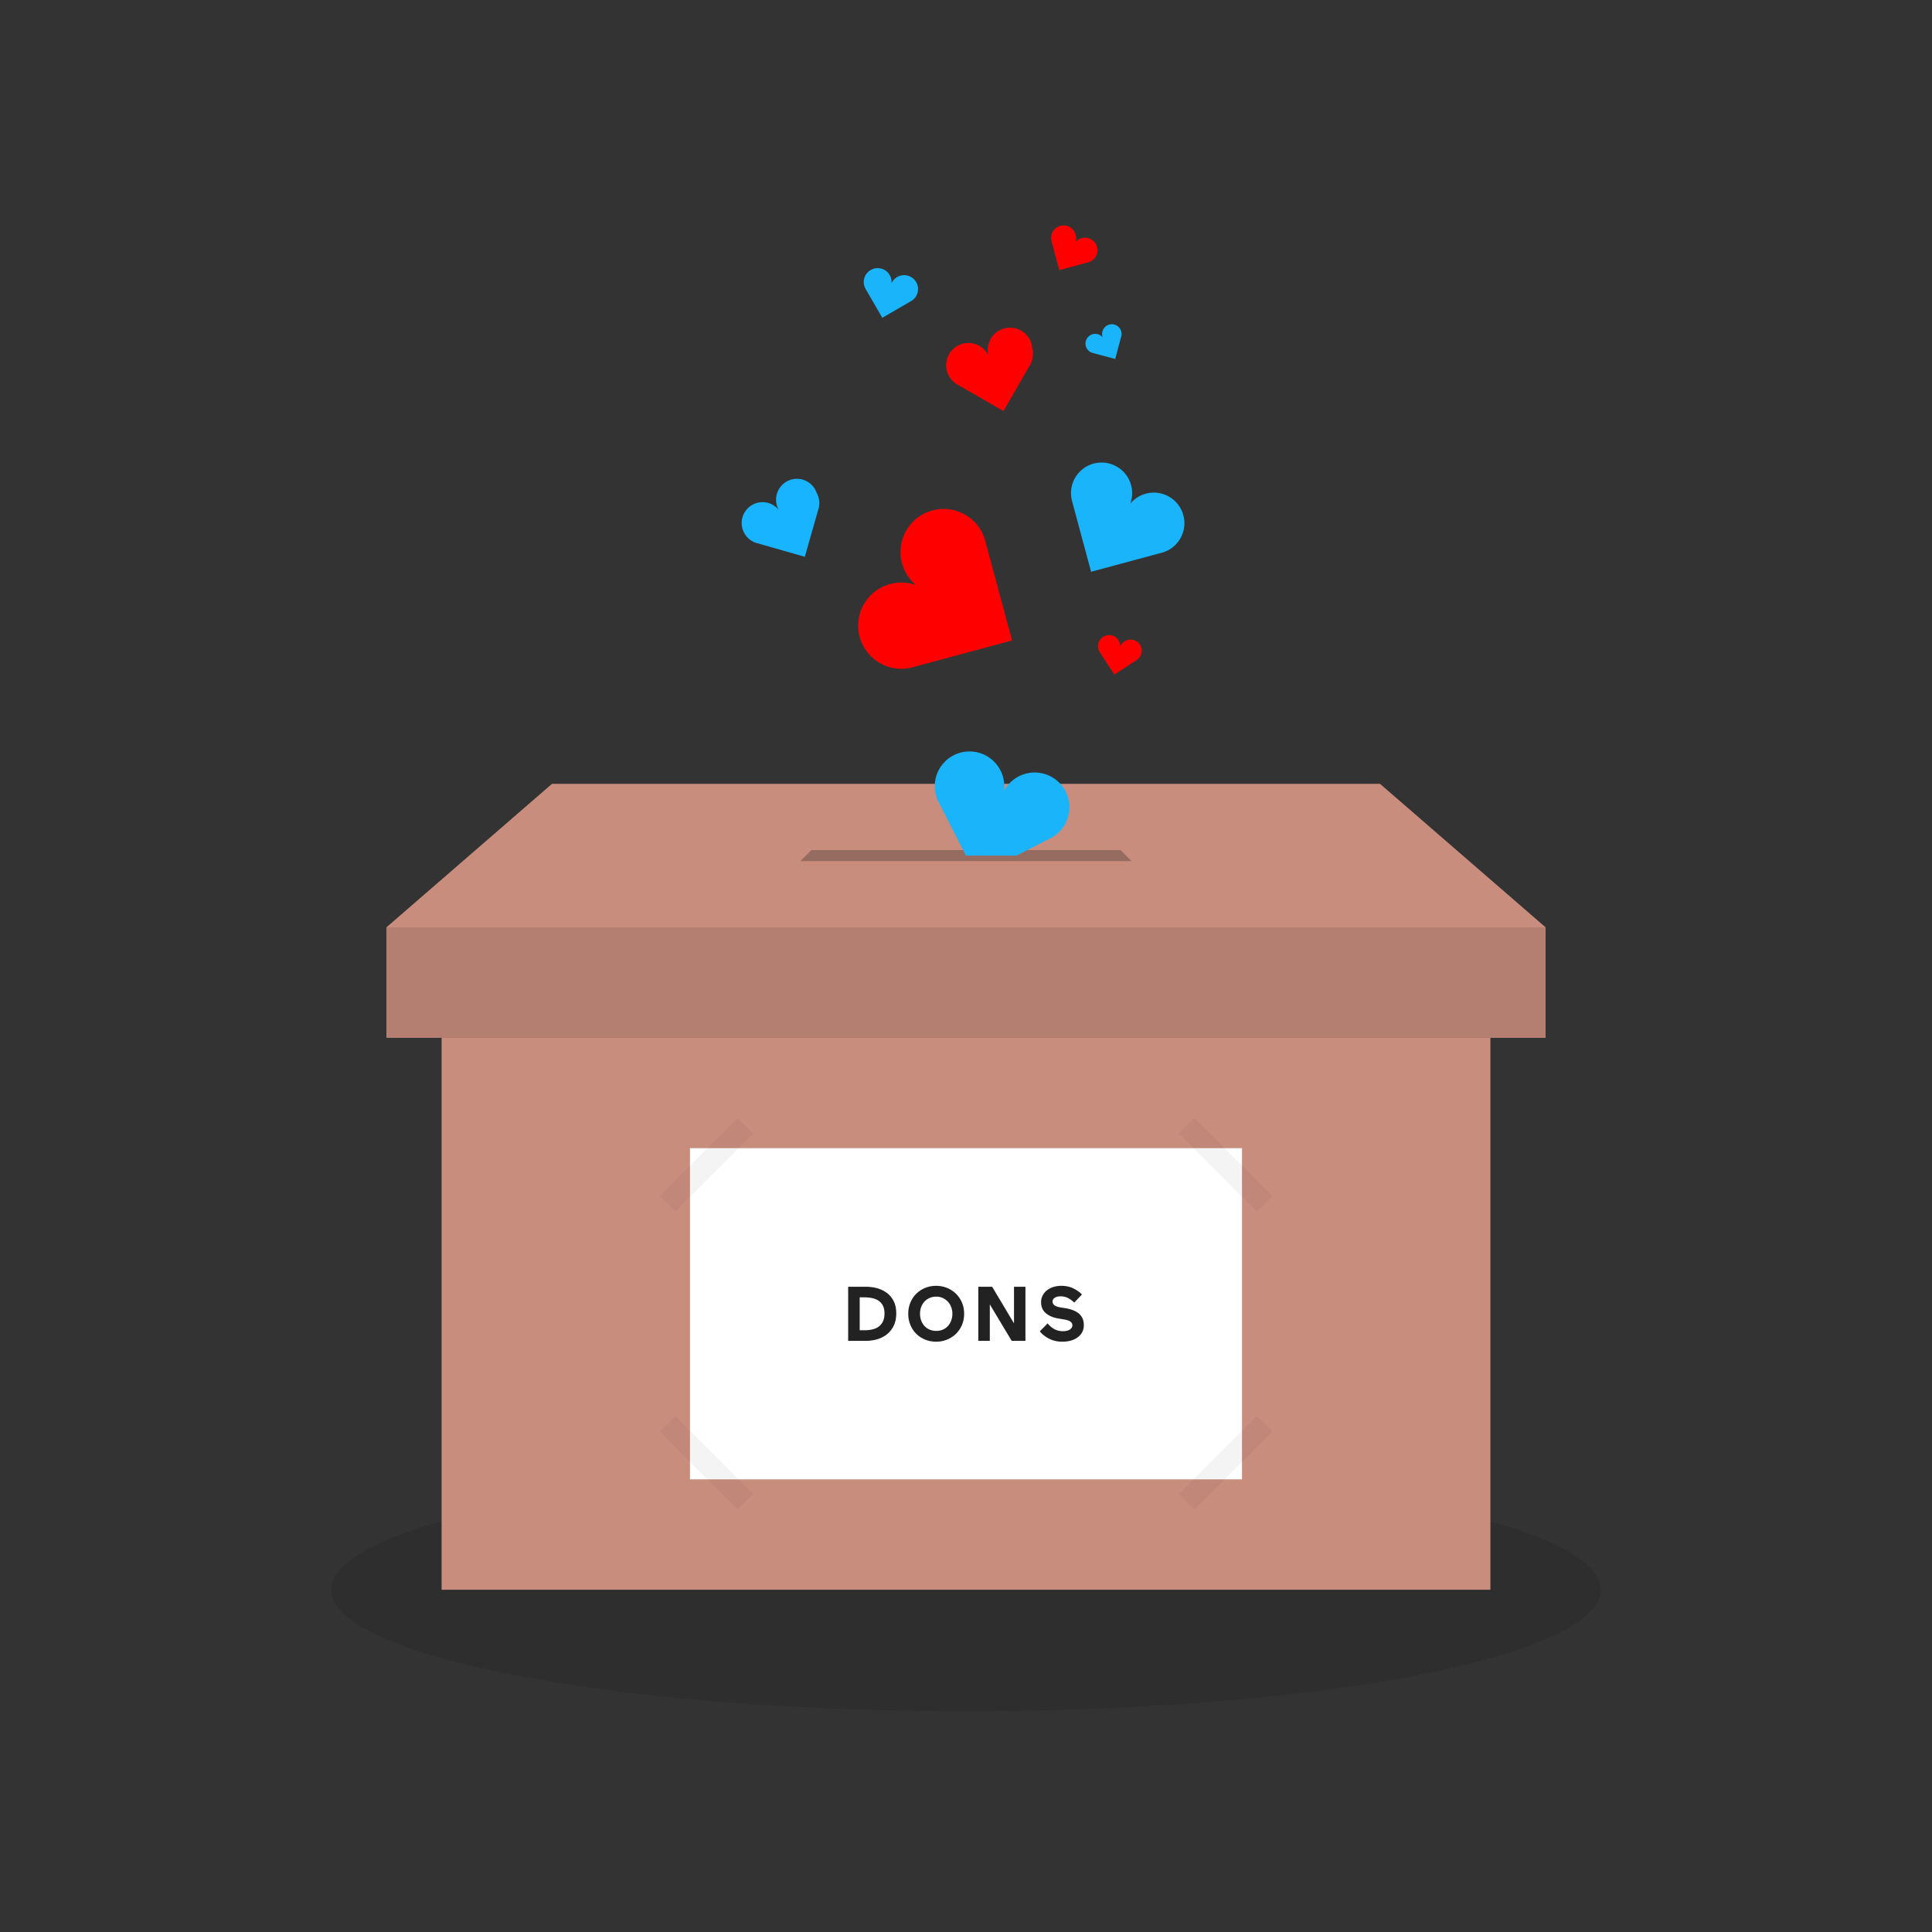 <svg width="350" height="350" viewBox="0 0 350 350" xmlns="http://www.w3.org/2000/svg"><rect x="0" y="0" width="350" height="350" fill="#333333" stroke="none"/><g fill="none" fill-rule="evenodd"><ellipse fill-opacity=".1" fill="#000" fill-rule="nonzero" cx="175" cy="288" rx="115" ry="22"/><path fill="#c98d7d" fill-rule="nonzero" d="M80 188h190v100H80z"/><path fill="#fff" fill-rule="nonzero" d="M125 208h100v60H125z"/><path fill="#222" fill-rule="nonzero" opacity=".05" d="M119.515 216.657l14.142-14.142 2.828 2.828-14.142 14.142zM216.343 202.515l14.142 14.142-2.828 2.828-14.142-14.142zM213.515 270.657l14.142-14.142 2.828 2.828-14.142 14.142zM122.343 256.515l14.142 14.142-2.828 2.828-14.142-14.142z"/><path d="M153.655 242.907v-9.8h3.234c.663 0 1.32.086 1.974.259a5.207 5.207 0 0 1 1.757.826c.518.378.938.875 1.26 1.491.322.616.483 1.367.483 2.254s-.161 1.647-.483 2.282a4.444 4.444 0 0 1-1.26 1.547 5.119 5.119 0 0 1-1.757.868 7.325 7.325 0 0 1-1.974.273h-3.234zm2.912-7.882h-.826v5.964h.84c.523 0 1.008-.051 1.456-.154a3.072 3.072 0 0 0 1.155-.511 2.47 2.47 0 0 0 .763-.945c.187-.392.28-.873.28-1.442 0-.55-.093-1.013-.28-1.386a2.324 2.324 0 0 0-.77-.896 3.266 3.266 0 0 0-1.162-.483 6.81 6.81 0 0 0-1.456-.147zm7.972 2.968c0-.728.13-1.402.392-2.023a4.905 4.905 0 0 1 1.071-1.603 4.876 4.876 0 0 1 1.603-1.05 5.162 5.162 0 0 1 1.974-.378c.7 0 1.36.126 1.981.378.62.252 1.16.602 1.617 1.05a4.94 4.94 0 0 1 1.085 1.603c.266.62.399 1.295.399 2.023 0 .737-.133 1.419-.399 2.044a4.843 4.843 0 0 1-1.085 1.603 4.996 4.996 0 0 1-1.617 1.043 5.215 5.215 0 0 1-1.981.378c-.7 0-1.358-.126-1.974-.378a4.933 4.933 0 0 1-1.603-1.043 4.809 4.809 0 0 1-1.071-1.603 5.248 5.248 0 0 1-.392-2.044zm2.128 0c0 .42.068.819.203 1.197.135.378.329.71.581.994.252.285.56.509.924.672.364.163.78.245 1.246.245a2.93 2.93 0 0 0 1.225-.245 2.63 2.63 0 0 0 .91-.672c.247-.285.439-.616.574-.994.135-.378.203-.777.203-1.197 0-.41-.07-.805-.21-1.183a2.969 2.969 0 0 0-.595-.987 2.91 2.91 0 0 0-.924-.672 2.758 2.758 0 0 0-1.183-.252c-.467 0-.882.084-1.246.252a2.81 2.81 0 0 0-.924.672c-.252.28-.446.609-.581.987a3.483 3.483 0 0 0-.203 1.183zm16.61 4.914l-3.962-6.608v6.608h-2.086v-9.8h2.506l3.962 6.636v-6.636h2.072v9.8h-2.492zm9.624-3.85l-1.204-.21c-.915-.15-1.659-.467-2.233-.952-.574-.485-.861-1.148-.861-1.988 0-.476.103-.898.308-1.267.205-.369.476-.679.812-.931a3.669 3.669 0 0 1 1.155-.574 4.66 4.66 0 0 1 1.351-.196c.859 0 1.605.159 2.24.476.635.317 1.148.681 1.54 1.092l-1.4 1.47a4.594 4.594 0 0 0-1.092-.805 2.925 2.925 0 0 0-1.4-.329c-.439 0-.789.089-1.05.266-.261.177-.392.41-.392.7 0 .233.105.441.315.623.21.182.572.32 1.085.413l.966.154c1.073.177 1.892.516 2.457 1.015.565.5.847 1.183.847 2.051 0 .896-.357 1.62-1.071 2.17-.714.55-1.659.826-2.835.826-.905 0-1.71-.187-2.415-.56-.705-.373-1.258-.812-1.659-1.316l1.428-1.442c.299.392.681.726 1.148 1.001.467.275 1.008.413 1.624.413.541 0 .961-.103 1.26-.308.299-.205.448-.457.448-.756 0-.243-.103-.453-.308-.63-.205-.177-.56-.313-1.064-.406z" fill="#222"/><path fill="#b47e70" fill-rule="nonzero" d="M70 168h210v20H70z"/><path fill="#b47e70" fill-rule="nonzero" d="M70 168h210v20H70z"/><path fill="#c98d7d" fill-rule="nonzero" d="M100 142h150l30 26H70z"/><path fill="#966c61" fill-rule="nonzero" d="M147 154h56l2 2h-60z"/><path d="M136.305 91.452a3.779 3.779 0 0 0 .703 6.907l8.79 2.508 2.437-8.548a3.766 3.766 0 0 0-.287-3.02 3.78 3.78 0 1 0-6.87 3.078 3.775 3.775 0 0 0-4.773-.925z" fill="#19b4Ffa"/><path d="M193.812 41.138a2.267 2.267 0 0 0-3.336 2.495l1.427 5.296 5.15-1.388a2.265 2.265 0 0 0 .63-4.176 2.268 2.268 0 0 0-2.872.513 2.265 2.265 0 0 0-1-2.74z" fill="#f00"/><path d="M184.142 155h-9.15l-5.039-9.856a6.298 6.298 0 0 1 7.62-8.707 6.292 6.292 0 0 1 4.298 6.868 6.3 6.3 0 0 1 7.507-3.051 6.292 6.292 0 0 1 4.054 7.928 6.276 6.276 0 0 1-3.355 3.782L184.142 155z" fill="#19b4fa"/><path d="M156.506 109.45a7.81 7.81 0 0 0 8.596 11.489l18.242-4.914-4.781-17.736a7.783 7.783 0 0 0-3.724-5.044 7.802 7.802 0 0 0-10.66 2.874c-1.923 3.338-1.099 7.506 1.765 9.891a7.802 7.802 0 0 0-9.438 3.44z" fill="#f00"/><path d="M202.326 84.534a5.542 5.542 0 0 0-8.153 6.1l3.488 12.946 12.586-3.393a5.523 5.523 0 0 0 3.58-2.642 5.537 5.537 0 0 0-2.04-7.567 5.543 5.543 0 0 0-7.019 1.254 5.537 5.537 0 0 0-2.442-6.698z" fill="#19b4fa"/><path d="M174.39 62.273a4.03 4.03 0 0 0-1.056 7.33l8.451 4.864 4.728-8.218c.58-.92.788-2.068.482-3.2a4.032 4.032 0 1 0-7.905 1.412 4.027 4.027 0 0 0-4.7-2.188zM201.341 115.093a2.015 2.015 0 0 0-2.134 3.026l2.66 4.085 3.972-2.588a2.014 2.014 0 0 0-.614-3.704 2.016 2.016 0 0 0-2.287 1.223 2.013 2.013 0 0 0-1.597-2.042z" fill="#f00"/><path d="M197.527 60.72a1.763 1.763 0 0 0 .384 3.216l4.123 1.1 1.067-4.009a1.762 1.762 0 0 0-2.568-2.049 1.764 1.764 0 0 0-.771 2.134 1.762 1.762 0 0 0-2.235-.393zM159.645 48.658a2.52 2.52 0 0 0-2.862 3.637l3.054 5.274 5.127-2.97a2.517 2.517 0 0 0-.525-4.663 2.52 2.52 0 0 0-2.934 1.375 2.517 2.517 0 0 0-1.86-2.653z" fill="#19b4fa"/></g></svg>
